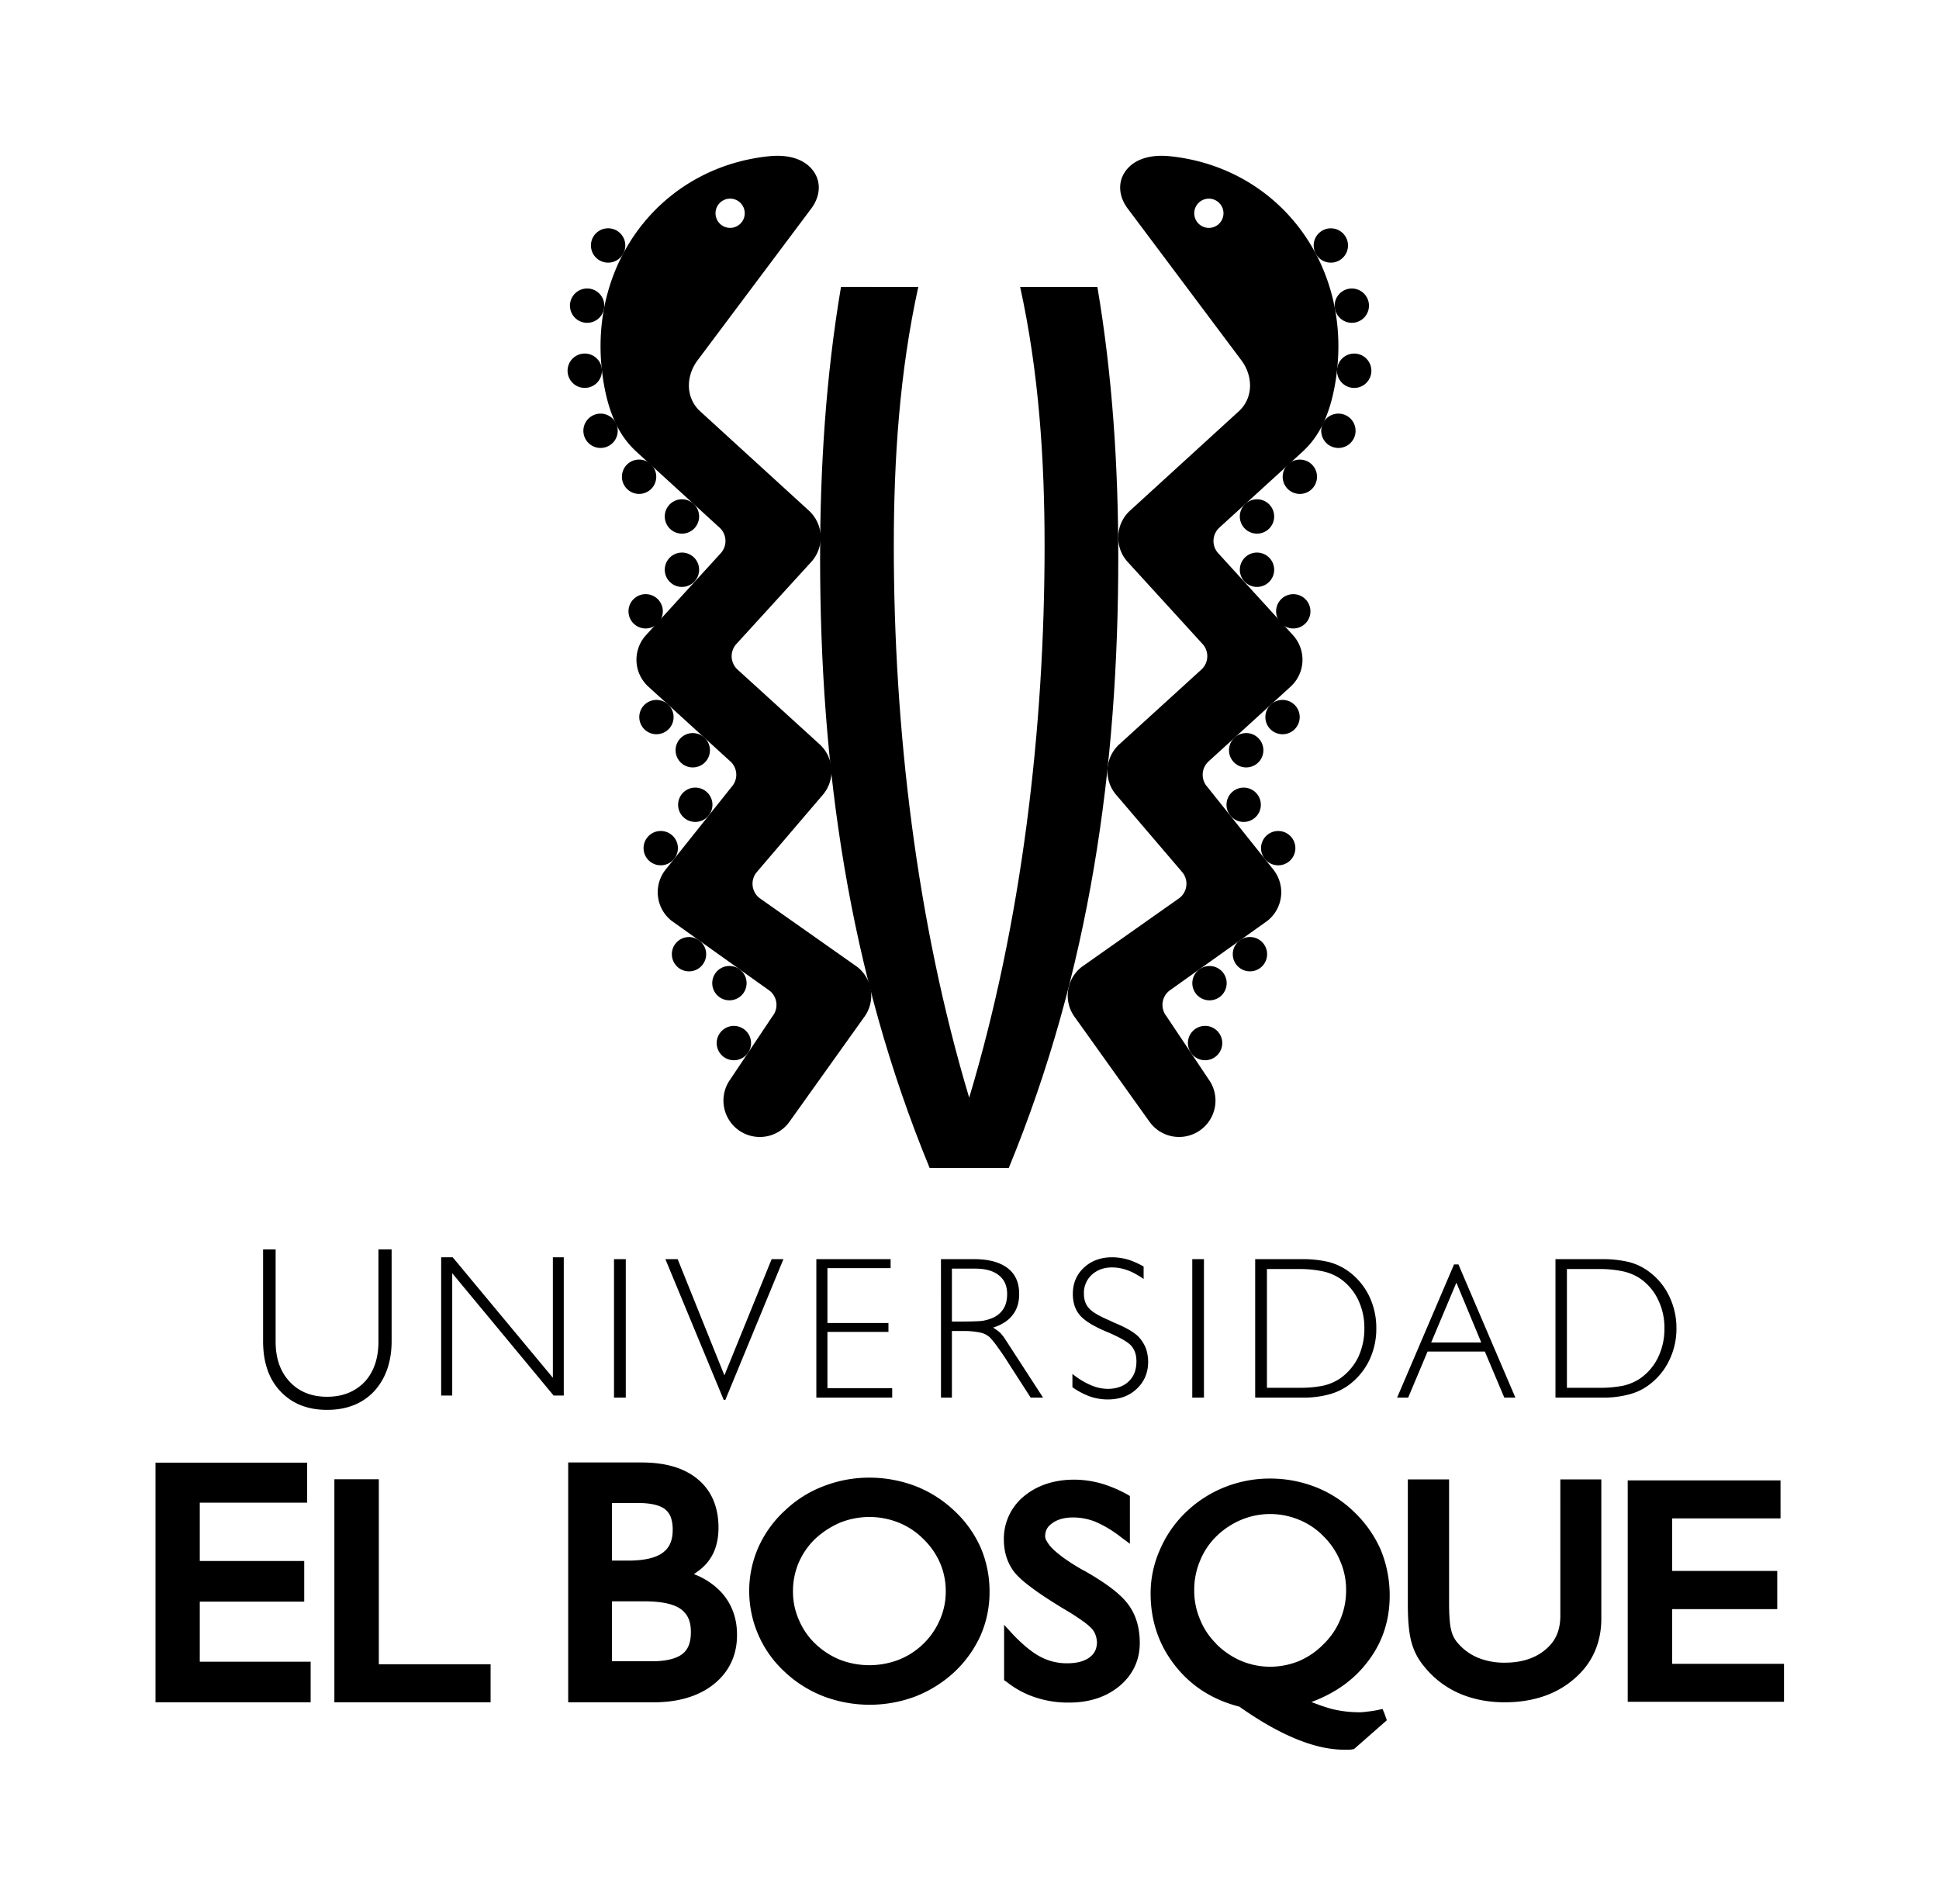 <svg xmlns="http://www.w3.org/2000/svg" width="1786" height="1754" viewBox="0 0 1786 1754"><g transform="translate(22862 22007)"><rect width="1786" height="1754" transform="translate(-22862 -22007)" fill="none"/><g transform="translate(-22718.764 -21863.492)"><path d="M94.991,764.025C20.363,582.827-5.917,395.233-5.917,201.721c0-83.428,5.321-167.01,19.237-249.312l71.2.017C67.313,30.687,61.958,110.943,61.958,190.858c0,167.965,20.874,346.537,69.444,508.362,48.6-161.825,69.444-340.4,69.444-508.362,0-79.915-5.3-160.171-22.511-238.432h71.149c13.933,82.286,19.237,165.867,19.237,249.3,0,193.495-26.246,381.105-100.891,562.3Z" transform="translate(618.076 168.379)"/><path d="M4.828,3.866a15.821,15.821,0,1,1-1.04,22.324A15.84,15.84,0,0,1,4.828,3.866" transform="translate(999.074 316.681)"/><path d="M4.828,3.859a15.827,15.827,0,1,1-1.04,22.358A15.921,15.921,0,0,1,4.828,3.859" transform="translate(999.074 365.747)"/><path d="M4.855,3.878A15.8,15.8,0,1,1,3.8,26.2,15.747,15.747,0,0,1,4.855,3.878" transform="translate(1032.513 404.042)"/><path d="M4.849,3.852A15.826,15.826,0,1,1,3.826,26.21,15.815,15.815,0,0,1,4.849,3.852" transform="translate(989.11 532.03)"/><path d="M5.413,3.384A15.811,15.811,0,1,1,3.247,25.64,15.809,15.809,0,0,1,5.413,3.384" transform="translate(986.848 582.207)"/><path d="M5.6,3.224A15.809,15.809,0,1,1,3.08,25.445,15.829,15.829,0,0,1,5.6,3.224" transform="translate(1018.664 622.171)"/><path d="M4.849,3.866A15.815,15.815,0,1,1,3.826,26.207,15.84,15.84,0,0,1,4.849,3.866" transform="translate(1022.585 501.473)"/><path d="M6.244,2.75A15.807,15.807,0,1,1,2.51,24.8,15.769,15.769,0,0,1,6.244,2.75" transform="translate(955.438 746.494)"/><path d="M6.576,2.5A15.817,15.817,0,1,1,2.244,24.447,15.824,15.824,0,0,1,6.576,2.5" transform="translate(951.377 801.658)"/><path d="M6.243,2.733A15.809,15.809,0,1,1,2.525,24.783,15.807,15.807,0,0,1,6.243,2.733" transform="translate(992.678 719.814)"/><path d="M1.482,8.366A15.819,15.819,0,1,1,8.832,29.5a15.824,15.824,0,0,1-7.35-21.13" transform="translate(1073.833 238.051)"/><path d="M.015,14.128A15.82,15.82,0,1,1,15.04,30.7,15.809,15.809,0,0,1,.015,14.128" transform="translate(1088.29 183.106)"/><path d="M.261,17.644A15.8,15.8,0,1,1,18.713,30.23,15.838,15.838,0,0,1,.261,17.644" transform="translate(1086.129 123.345)"/><path d="M2.031,22.392a15.806,15.806,0,1,1,21.642,5.645A15.815,15.815,0,0,1,2.031,22.392" transform="translate(1066.923 68.212)"/><path d="M4.84,3.859A15.814,15.814,0,1,1,3.8,26.217,15.832,15.832,0,0,1,4.84,3.859" transform="translate(1038.556 280.101)"/><path d="M24.893,3.86A15.821,15.821,0,1,0,25.933,26.2,15.857,15.857,0,0,0,24.893,3.86" transform="translate(470.671 316.678)"/><path d="M24.893,3.866a15.821,15.821,0,1,0,1.04,22.341,15.841,15.841,0,0,0-1.04-22.341" transform="translate(470.671 365.749)"/><path d="M24.9,3.872A15.808,15.808,0,1,0,25.94,26.2,15.783,15.783,0,0,0,24.9,3.872" transform="translate(437.222 404.039)"/><path d="M24.9,3.859A15.82,15.82,0,1,0,25.937,26.2,15.82,15.82,0,0,0,24.9,3.859" transform="translate(480.626 532.032)"/><path d="M24.316,3.371a15.807,15.807,0,1,0,2.166,22.273A15.783,15.783,0,0,0,24.316,3.371" transform="translate(482.888 582.206)"/><path d="M24.131,3.236a15.807,15.807,0,1,0,2.49,22.2,15.773,15.773,0,0,0-2.49-22.2" transform="translate(451.097 622.163)"/><path d="M24.874,3.866a15.8,15.8,0,1,0,1.057,22.324A15.82,15.82,0,0,0,24.874,3.866" transform="translate(447.165 501.464)"/><path d="M23.526,2.75A15.822,15.822,0,1,0,27.21,24.8,15.83,15.83,0,0,0,23.526,2.75" transform="translate(514.305 746.486)"/><path d="M23.141,2.492a15.817,15.817,0,1,0,4.366,21.931A15.83,15.83,0,0,0,23.141,2.492" transform="translate(518.379 801.673)"/><path d="M23.46,2.733a15.8,15.8,0,1,0,3.752,22.051A15.789,15.789,0,0,0,23.46,2.733" transform="translate(477.074 719.819)"/><path d="M28.287,8.373a15.811,15.811,0,1,0-7.35,21.13,15.794,15.794,0,0,0,7.35-21.13" transform="translate(395.871 238.045)"/><path d="M29.768,14.144A15.82,15.82,0,1,0,14.709,30.7,15.837,15.837,0,0,0,29.768,14.144" transform="translate(381.409 183.09)"/><path d="M29.517,17.632a15.812,15.812,0,1,0-18.487,12.6,15.813,15.813,0,0,0,18.487-12.6" transform="translate(383.582 123.348)"/><path d="M27.754,22.4A15.825,15.825,0,1,0,6.1,28.045,15.857,15.857,0,0,0,27.754,22.4" transform="translate(402.79 68.209)"/><path d="M24.917,3.859A15.814,15.814,0,1,0,25.94,26.2,15.853,15.853,0,0,0,24.917,3.859" transform="translate(431.175 280.101)"/><path d="M102.976,41.284a13.466,13.466,0,1,1,.887,19.032,13.537,13.537,0,0,1-.887-19.032m127.1,703.323-90.267-63.594a16.727,16.727,0,0,1-2.575-23.483l60.337-70.621a33.555,33.555,0,0,0-2.2-47.376l-75.566-68.813a16.7,16.7,0,0,1-1.109-23.6l68.9-75.532a33.472,33.472,0,0,0-2.166-47.359L85.376,232.818c-13.66-12.466-13.353-32.71-2.166-47.342L187.376,46.4c10.215-13.421,9.584-29.077-1.842-39.463-5.7-5.2-16.935-11.256-37.485-9.039C49.835,8.472-16.1,94.6-5.249,194.19c5.457,50.036,23.279,67.994,33.085,76.931l75.344,68.8a16.666,16.666,0,0,1,1.091,23.6L35.408,439.034a33.534,33.534,0,0,0,2.183,47.359l75.549,68.881a16.625,16.625,0,0,1,1.074,23.569l-60.627,76.01a33.528,33.528,0,0,0,5.253,47.12l90.369,64.464a16.667,16.667,0,0,1,2.848,23.449l-38.934,58.222a33.519,33.519,0,1,0,54.487,39.054l68.165-95.485a33.518,33.518,0,0,0-5.7-47.069" transform="translate(416.345 2.572)"/><path d="M130.917,59.211a13.46,13.46,0,1,1,.87-19.049,13.437,13.437,0,0,1-.87,19.049M86.713-3.224C66.146-5.424,54.907.63,49.211,5.815,37.819,16.218,37.154,31.856,47.4,45.277L151.569,184.353c11.136,14.632,11.494,34.875-2.183,47.359L49.313,323.1A33.524,33.524,0,0,0,47.13,370.48l68.915,75.515a16.682,16.682,0,0,1-1.091,23.6L39.388,538.411a33.524,33.524,0,0,0-2.183,47.376l60.32,70.62a16.668,16.668,0,0,1-2.592,23.483L4.7,743.5a33.518,33.518,0,0,0-5.713,47.069l68.165,95.468A33.514,33.514,0,1,0,121.639,847L82.722,788.78a16.646,16.646,0,0,1,2.831-23.449l90.42-64.464a33.572,33.572,0,0,0,5.236-47.12l-60.661-76.01a16.676,16.676,0,0,1,1.074-23.586l75.566-68.881a33.543,33.543,0,0,0,2.183-47.342L130.49,362.4a16.706,16.706,0,0,1,1.074-23.586L206.943,270c9.772-8.919,27.627-26.894,33.068-76.913,10.846-99.6-55.084-185.718-153.3-196.308" transform="translate(848.371 3.69)"/><path d="M680.223,136.17a68.763,68.763,0,0,1-37.792,36.99,75.483,75.483,0,0,1-54.59-.017,72.559,72.559,0,0,1-22.631-14.8,65.107,65.107,0,0,1-15.11-22.17,63.613,63.613,0,0,1-5.287-26.076A66.635,66.635,0,0,1,550.1,83.763a67.706,67.706,0,0,1,15.11-21.846,79.986,79.986,0,0,1,23.245-15.076,72.684,72.684,0,0,1,53.532.017,67.794,67.794,0,0,1,22.8,15.059,68.724,68.724,0,0,1,15.621,22.511,65.629,65.629,0,0,1,5.116,25.683,64.1,64.1,0,0,1-5.3,26.058M693.372,35.978A109.652,109.652,0,0,0,657.746,13.33,119.662,119.662,0,0,0,615.026,5.5a115.952,115.952,0,0,0-41.97,7.828,105.924,105.924,0,0,0-35.865,22.648,102.9,102.9,0,0,0-24.234,33.63,99.29,99.29,0,0,0-8.476,39.616,101.169,101.169,0,0,0,32.71,75.174,109.731,109.731,0,0,0,35.643,22.477,119.786,119.786,0,0,0,84.69.188,113.348,113.348,0,0,0,36.1-22.665,106.364,106.364,0,0,0,23.961-33.528,98.965,98.965,0,0,0,8.271-39.957,102.3,102.3,0,0,0-8.067-40.691,103.342,103.342,0,0,0-24.421-34.244m661.217,141.036V126.62H1451.4V91.437h-96.815V43.055h99.834V8.026H1313.676V211.975h143.953V177.014Zm-102.972-43.778c-.171,13.149-4.349,22.921-13.763,30.714-9.09,7.674-21.42,12.006-37.57,12.006a64.116,64.116,0,0,1-24.814-4.673,49.8,49.8,0,0,1-18.674-13.831,26.432,26.432,0,0,1-5.679-11.494c-1.262-4.417-1.978-12.927-1.978-25.257V7.122h-38V121.81c0,15.69,1.091,27.355,3.462,35.643a57.776,57.776,0,0,0,11.631,22.051,85,85,0,0,0,32.044,24.609c12.569,5.525,26.724,8.322,42,8.322,25.854,0,47.6-7.214,64.14-21.642,16.8-14.291,25.274-33.767,24.95-56.7V7.122h-37.757ZM1049,136.033a68.277,68.277,0,0,1-15.127,22.494l-.2.188a70.485,70.485,0,0,1-22.7,15.69,71.306,71.306,0,0,1-26.741,5.27,69.205,69.205,0,0,1-26.775-5.457A73.416,73.416,0,0,1,934.686,158.7v-.188a65.035,65.035,0,0,1-14.973-22.494,66.96,66.96,0,0,1-5.321-26.775,68.66,68.66,0,0,1,5.321-27.116,66.073,66.073,0,0,1,14.871-22.375,73.15,73.15,0,0,1,23.159-15.434,69.315,69.315,0,0,1,53.225.017,65.812,65.812,0,0,1,22.58,15.246A69.225,69.225,0,0,1,1049,82.74a65.5,65.5,0,0,1,5.27,26.5,68.129,68.129,0,0,1-5.27,26.792m22.443,42.413c15.331-18.265,22.989-39.838,22.989-64.242a110.728,110.728,0,0,0-8.118-41.936,108.456,108.456,0,0,0-24.2-34.739,106.417,106.417,0,0,0-35.438-23.159,114.9,114.9,0,0,0-42.447-8.032,111.936,111.936,0,0,0-42,8.032,109.7,109.7,0,0,0-35.711,23.142,104.868,104.868,0,0,0-23.705,34.347,98.89,98.89,0,0,0-8.6,40.384c0,25.24,7.691,47.7,22.784,66.7,14.854,18.828,34.722,31.345,58.938,37.485,18.094,12.79,35.063,22.562,51.162,29.282,16.662,7.009,31.771,10.4,45.483,10.4h4.008a15.165,15.165,0,0,0,3.36-.324l1.6-.239,30.254-26.57-2.268-6.378-1.705-4.025-3.991.887a97.17,97.17,0,0,1-10.454,1.6,44.89,44.89,0,0,1-8.356.546,106.685,106.685,0,0,1-24.728-3.24c-5.372-1.518-11.494-3.667-17.992-6.174,19.885-7.4,36.632-18.469,49.133-33.75M814.574,92.068h0L810.192,89.7c-11.7-6.77-20.243-12.961-25.734-18.248a28.968,28.968,0,0,1-5.679-7.146,8.753,8.753,0,0,1-1.722-4.912c.171-5.116,1.842-8.561,6.549-11.921,4.707-3.394,10.812-5.287,19.117-5.287a54.833,54.833,0,0,1,20.772,4.008,105.591,105.591,0,0,1,23.364,14.07l8.271,6.122V22.42l-2.507-1.5a118.974,118.974,0,0,0-24.234-10.147A94.232,94.232,0,0,0,803.95,7.344c-18.384,0-34.176,5.15-46.438,15.314A50.619,50.619,0,0,0,739.042,62.5c0,11.563,3.223,21.71,9.755,30.186,3.65,4.5,8.953,9.141,16.167,14.411,7.418,5.611,16.934,11.733,28.429,18.793,7.231,4.144,13.08,8,17.583,11.187a61.161,61.161,0,0,1,9.192,7.623c3.138,3.82,4.332,7.64,4.656,12.756-.324,6.139-2.166,9.977-6.787,13.558-4.519,3.394-11.273,5.491-20.6,5.491a51.835,51.835,0,0,1-24.473-5.884c-7.538-3.888-15.86-10.676-24.813-19.919l-8.885-9.653v51.008l2.183,1.45a84.691,84.691,0,0,0,26.689,14.428,94.728,94.728,0,0,0,31.107,4.758c18.5,0,34.261-5.167,46.387-15.3,12.245-10.232,18.606-23.841,18.606-39.548,0-13.353-3.155-25.069-9.943-34.585-6.77-9.772-19.9-19.766-39.719-31.192M442.7,168.095c-5.27,4.025-15.042,6.788-29.282,6.532H378.078V119.44h30.39c15.945,0,27.013,2.712,33.1,7.2,6,4.553,9.192,10.625,9.192,21.045,0,10.164-2.712,16.27-8.066,20.414M378.078,28.849h23.858c12.535,0,20.738,2.251,25.24,5.918a17.994,17.994,0,0,1,5.116,7.2,34.7,34.7,0,0,1,1.722,11.477c0,10.215-3.019,16.559-9.175,21.215-5.9,4.434-16.372,7.248-31.379,7.248H378.078Zm75.413,65.521c5.508-3.581,10.4-7.657,14-12.756,6.037-8.2,8.7-18.418,8.7-30.083,0-18.708-6.327-34.04-19.083-44.562-12.739-10.642-30.1-15.451-52.015-15.451H337.745V212.435h78.892c22.682-.017,41.3-5.56,55.374-16.781,14-11.256,21.488-26.928,21.232-45.858,0-14.666-4.758-27.662-13.8-37.979a66.254,66.254,0,0,0-25.956-17.446M163.334,6.969H122.387V212.435H266.272V177.389H163.334ZM-1.595,119.7h96.2V82.3h-96.2V28.576H97.318V-8.294H-42.371v220.73h142.9V175.053H-1.595Z" transform="translate(42.371 1212.111)"/><path d="M1130.537,119.955V10.571H1161a103.337,103.337,0,0,1,21.369,2.183,46.238,46.238,0,0,1,15.485,6.5,48.922,48.922,0,0,1,16.559,19.39,58.278,58.278,0,0,1,5.935,26.724,59.9,59.9,0,0,1-5.935,26.775,49.909,49.909,0,0,1-16.559,19.322,46.66,46.66,0,0,1-15.485,6.583,104.964,104.964,0,0,1-21.369,1.91Zm57.37,6.088a51.389,51.389,0,0,0,18.435-8.9,60.114,60.114,0,0,0,18.435-22.46,66.115,66.115,0,0,0,6.651-29.52,66.479,66.479,0,0,0-6.651-29.52,60.035,60.035,0,0,0-18.435-22.477,52.373,52.373,0,0,0-18.248-8.919,102.494,102.494,0,0,0-24.609-2.763H1120v127.53h43.488a90.294,90.294,0,0,0,24.421-2.967M1005.5,78.275l23.228-55.136,22.921,55.136Zm21.062-71.934L974.135,129.028h10.181l17.856-42.43,52.765-.017,17.924,42.43h10.2L1030.618,6.342ZM854.229,119.955V10.571h30.339a102.39,102.39,0,0,1,21.351,2.183,46.137,46.137,0,0,1,15.553,6.515,50.465,50.465,0,0,1,16.645,19.373,59.564,59.564,0,0,1,5.849,26.724,61.314,61.314,0,0,1-5.849,26.792,51.712,51.712,0,0,1-16.645,19.322,46.877,46.877,0,0,1-15.553,6.566,104.08,104.08,0,0,1-21.351,1.91Zm57.267,6.088a54.091,54.091,0,0,0,18.521-8.9,61.709,61.709,0,0,0,18.452-22.46,67.1,67.1,0,0,0,6.5-29.52,67.518,67.518,0,0,0-6.5-29.52,61.85,61.85,0,0,0-18.452-22.46,55.6,55.6,0,0,0-18.333-8.936,101.408,101.408,0,0,0-24.558-2.763H843.4v127.53l43.726.017a89.528,89.528,0,0,0,24.37-2.984M796.211,1.481H785.45V129.028h10.761Zm-51.4,94.428a40.05,40.05,0,0,0-2-12.125,34.854,34.854,0,0,0-6.225-10.13c-4.008-4.468-11.9-9.107-23.364-13.8a27.591,27.591,0,0,1-2.677-1.33c-10.488-4.417-17.19-8.22-20.209-11.818-3.206-3.377-4.69-8.067-4.69-13.575a22.6,22.6,0,0,1,7.2-17.225c4.877-4.417,11.068-6.8,18.623-6.8a40.926,40.926,0,0,1,14.07,2.524c4.946,1.705,9.789,4.519,15.11,8.084V8.286a74.412,74.412,0,0,0-14.24-6.378A57.12,57.12,0,0,0,711.982-.258c-10.863,0-19.544,3.223-26.331,9.584-6.856,6.361-10.2,14.462-10.2,24.165,0,8.049,2.132,14.683,6.617,19.817,4.434,5.065,12.722,10.147,24.813,15.178C718.6,73.432,726,77.679,729.223,81.26c3.36,3.854,4.792,8.544,4.792,14.274,0,7.862-2.217,13.95-7.2,18.623-4.622,4.485-11.256,6.822-19.493,6.822a40.462,40.462,0,0,1-15.331-3.445,70.848,70.848,0,0,1-16.935-10.369v12.279a67.666,67.666,0,0,0,16.15,8.527,50.217,50.217,0,0,0,16.321,2.746c10.88,0,19.714-3.1,26.724-9.738,7.026-6.566,10.557-14.871,10.557-25.069m-180.755-85.7h21.164c9.516,0,16.781,1.876,22.068,6.122,5.133,4.025,7.64,9.772,7.64,17.156,0,5.355-1.006,9.96-3.343,13.66a21.92,21.92,0,0,1-10.437,8.6,40.077,40.077,0,0,1-9.328,2.626c-3.922.358-10.454.58-19.919.58h-7.845Zm0,57.489h10.266a71.466,71.466,0,0,1,16.218,1.484,18.434,18.434,0,0,1,8.97,4.877,87.548,87.548,0,0,1,6.719,8.51c2.763,3.82,6.378,8.9,10.2,15.11L636.6,129.011h11.426L613.222,75.376a39.522,39.522,0,0,0-4.809-6.191A50.111,50.111,0,0,0,602,64.547c8.015-2.575,14.07-6.429,18.043-11.716,4.076-5.116,5.969-11.682,5.969-19.339,0-10.352-3.445-18.231-10.625-23.739-7.265-5.508-17.429-8.271-30.731-8.271h-30.68l.017,127.53h10.062Zm-55,52.612H449.4V68.469l56.21.017V60.318H449.4V9.753H507.59V1.481h-68.4v127.53h69.87Zm-153.69,10.829L408.881,1.481H398.018L354.5,108.5,311.452,1.481H300.145l53.72,129.661ZM252.82,129.011h10.846V1.481H252.82ZM103.8,14.442,197.19,127.118h9.363V-.241H196.508V110.746L104.229-.241H93.621V127.118H103.8ZM-11.5,140.318c18.248,0,32.727-5.8,43.419-17.19,10.522-11.477,16.065-26.979,16.065-46.3v-84.3H35.842V77.474c0,15.485-4.263,27.781-12.62,36.956C14.44,123.52,3.013,128.244-11.5,128.244c-14.393,0-25.871-4.724-34.381-13.814Q-58.85,100.667-58.858,77.474V-7.472H-70.421v84.3c0,19.51,5.218,35.046,15.894,46.3,10.608,11.392,25.035,17.19,43.027,17.19" transform="translate(169.503 1014.865)"/></g></g></svg>